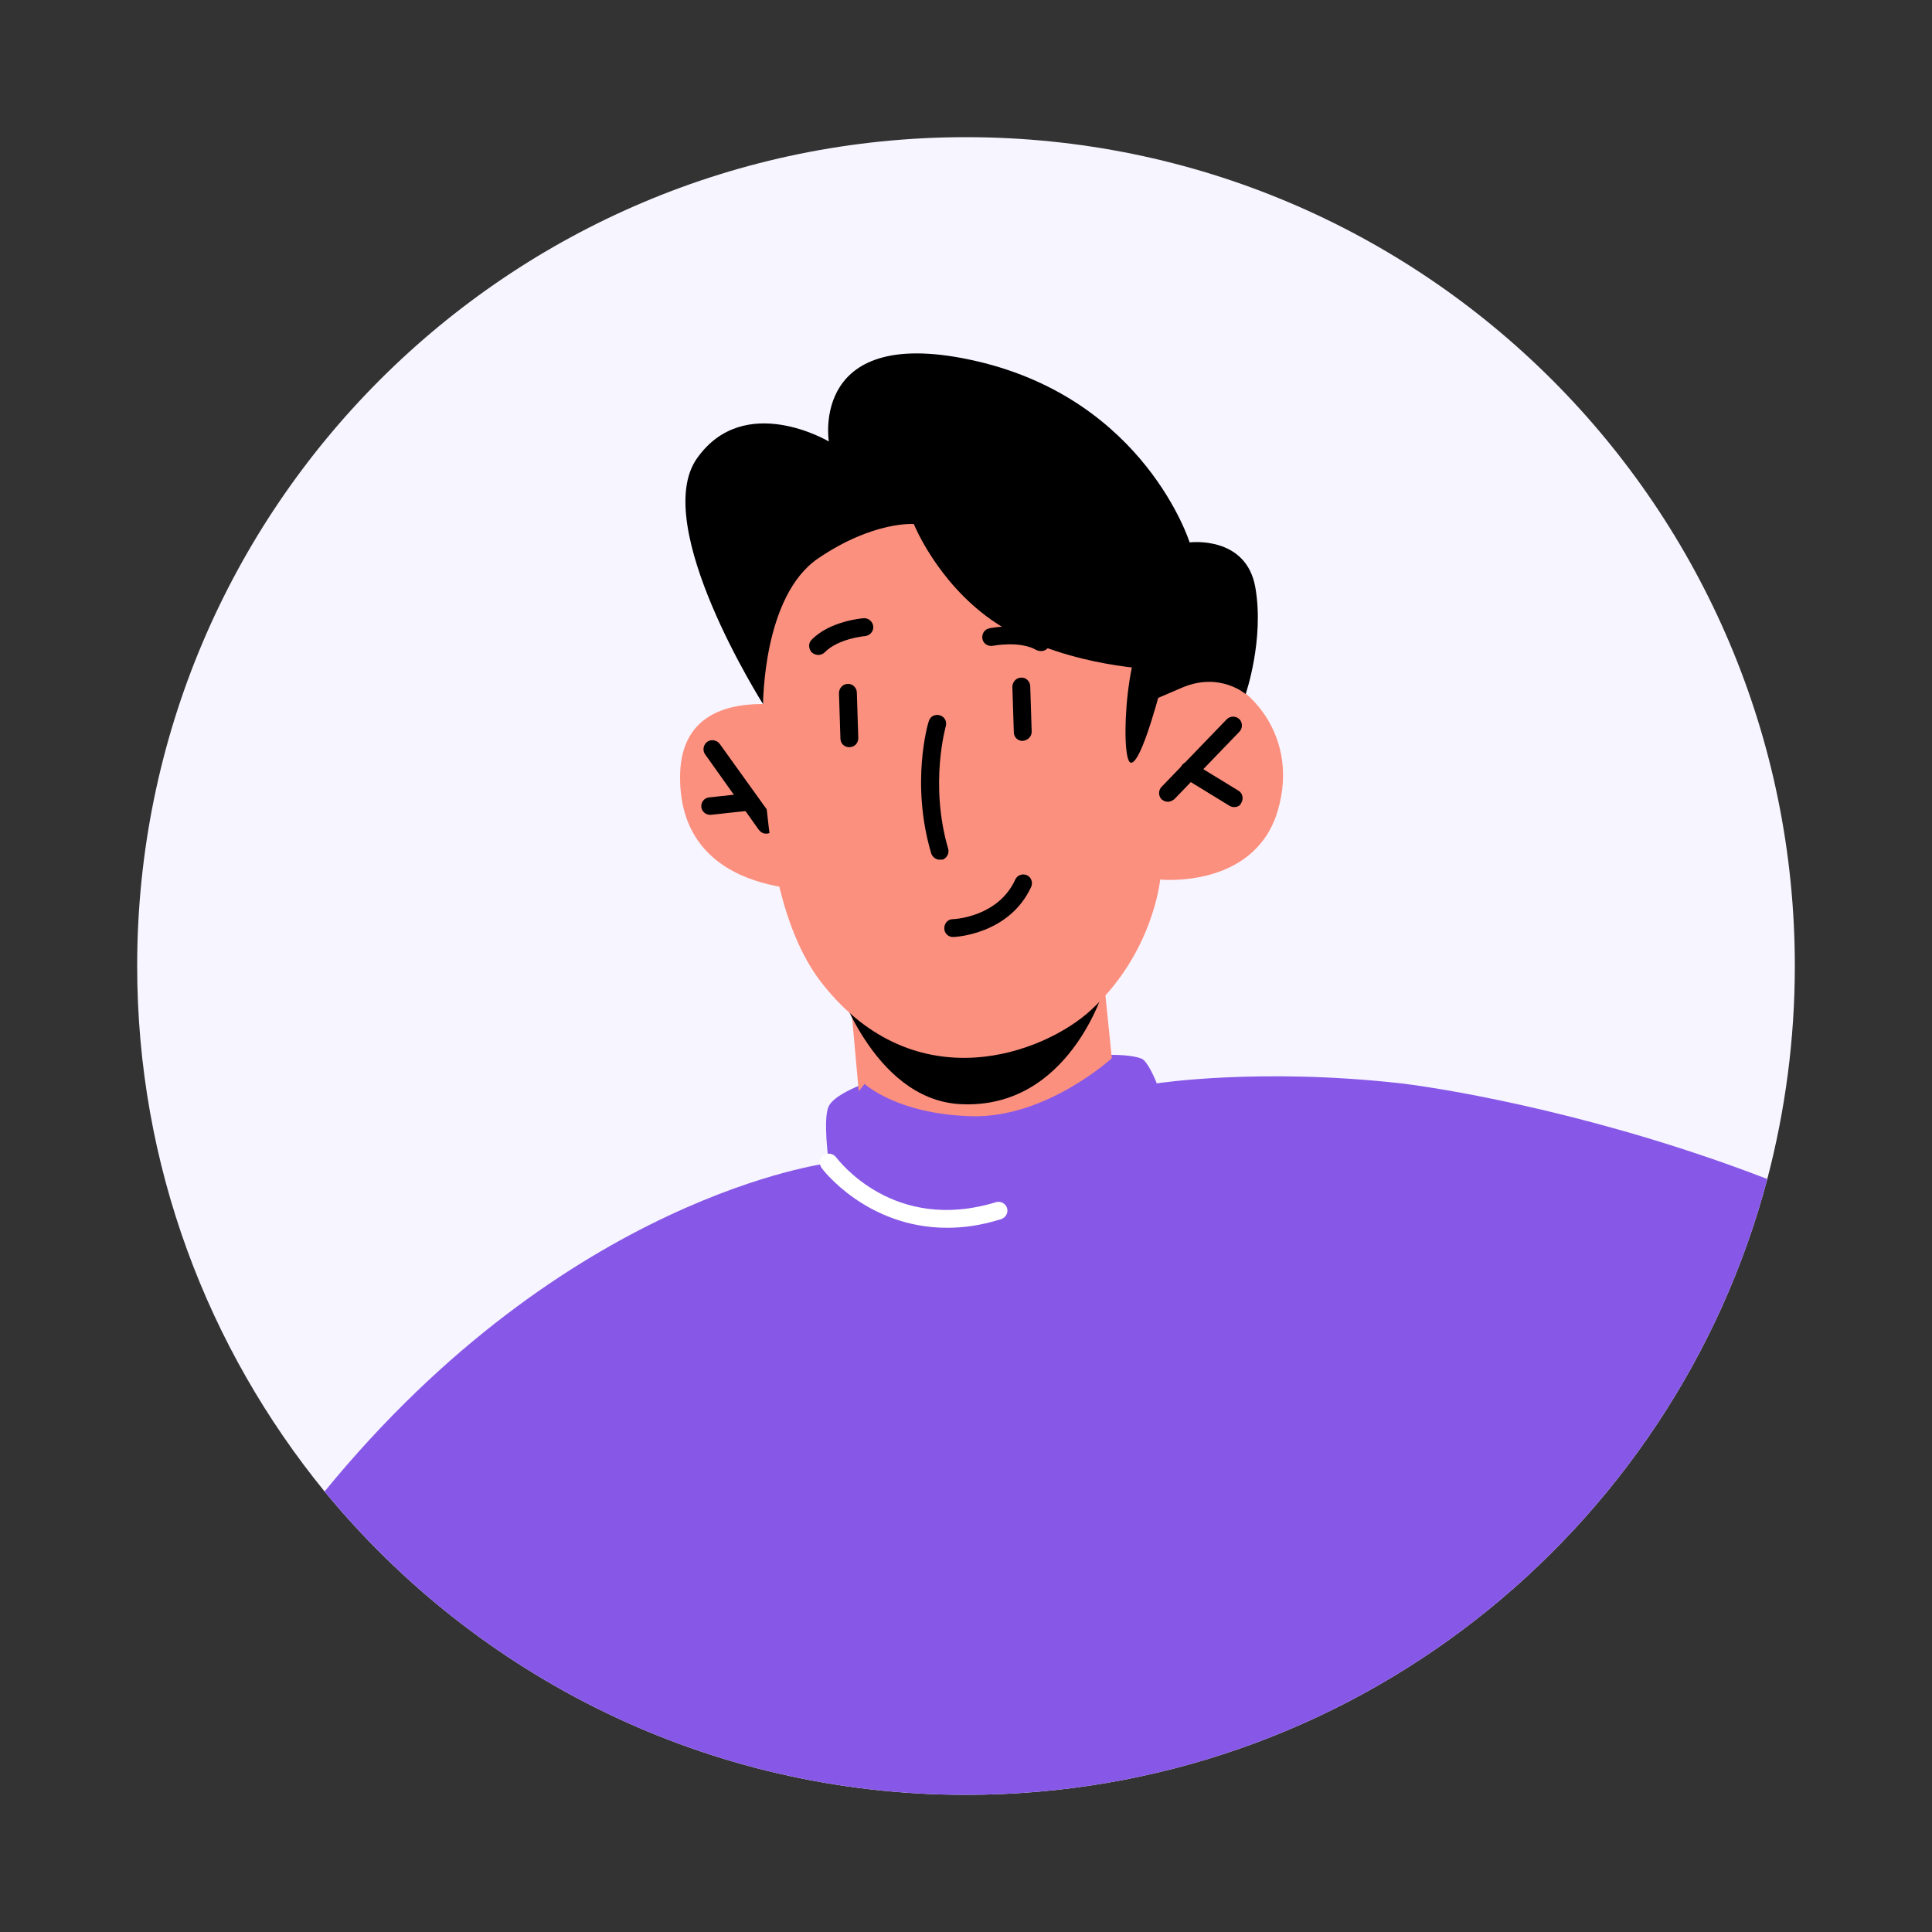 <?xml version="1.0" encoding="utf-8"?>
<!-- Generator: Adobe Illustrator 26.2.1, SVG Export Plug-In . SVG Version: 6.00 Build 0)  -->
<svg version="1.1" id="Capa_1" xmlns="http://www.w3.org/2000/svg" xmlns:xlink="http://www.w3.org/1999/xlink" x="0px" y="0px"
	 viewBox="0 0 400 400" style="enable-background:new 0 0 400 400;" xml:space="preserve">
<rect x="0" y="0" width="400" height="400" fill="#333333" stroke="none"/>
<style type="text/css">
	.st0{fill:#F7F5FF;}
	.st1{fill:#8758E7;}
	.st2{fill:#FC907E;}
	.st3{fill:#FFFFFF;}
</style>
<g>
	<g>
		<path class="st0" d="M371.6,200c0,15.2-2,30-5.7,44.1c-19.4,73.4-86.3,127.5-165.9,127.5c-53.5,0-101.3-24.5-132.8-62.8
			C43,279.1,28.4,241.3,28.4,200c0-94.8,76.8-171.6,171.6-171.6S371.6,105.2,371.6,200z"/>
	</g>
	<g>
		<path class="st1" d="M365.9,244.1c-19.4,73.4-86.3,127.5-165.9,127.5c-53.5,0-101.3-24.5-132.8-62.8c50.2-61.4,104.4-68,104.4-68
			s-1.3-9.3,0-11.8c0.9-1.8,4.3-3.4,6.2-4.2c0.7-0.3,1.2-0.5,1.2-0.5s2.7-0.5,7-1.1c8.6-1.4,23.4-3.5,34.9-4.4
			c3.5-0.3,6.7-0.4,9.3-0.4c2.8,0,5,0.3,6.2,0.8c1.4,0.7,3.1,5.1,3.1,5.1s21.2-3.3,50.6,0C302.3,225.8,333,231.4,365.9,244.1z"/>
	</g>
	<g>
		<g>
			<g>
				<g>
					<path class="st2" d="M171,147.8c0,0-30-9.6-30.2,12.9c-0.2,26.1,30.8,23.5,30.8,23.5L171,147.8z"/>
				</g>
			</g>
		</g>
	</g>
	<g>
		<path d="M158.6,172.6c-0.6,0-1.1-0.3-1.5-0.8L146,156.2c-0.6-0.8-0.4-2,0.4-2.6c0.8-0.6,2-0.4,2.6,0.4l11.2,15.6
			c0.6,0.8,0.4,2-0.4,2.6C159.4,172.5,159,172.6,158.6,172.6z"/>
	</g>
	<g>
		<path d="M147,168.7c-0.9,0-1.7-0.7-1.8-1.6c-0.1-1,0.6-1.9,1.6-2l8.2-0.9c1-0.1,1.9,0.6,2,1.6c0.1,1-0.6,1.9-1.6,2l-8.2,0.9
			C147.1,168.7,147,168.7,147,168.7z"/>
	</g>
	<g>
		<g>
			<g>
				<g>
					<path class="st2" d="M228.7,204.5l3.1,30.3c0,0-11.1,7.4-25.7,9c-19.7,2.2-27.5-8.9-27.5-8.9l-3.2-35.5L228.7,204.5z"/>
				</g>
			</g>
		</g>
	</g>
	<g>
		<g>
			<g>
				<g>
					<path d="M228.7,204.4c0,0-7.2,25.4-29.9,24.2c-18.3-1-25.9-26.2-25.9-26.2L228.7,204.4z"/>
				</g>
			</g>
		</g>
	</g>
	<g>
		<g>
			<g>
				<g>
					<path class="st2" d="M159.5,123.9c0,0-7.5,56.6,10.7,79.7c19.5,24.8,46.2,14.3,55.7,5.5c12.9-11.9,14.3-27,14.3-27
						s19.4,2,24.3-14.1c5.1-16.9-7.9-29-17.5-28.9c-9.6,0.1-10.5,1.9-10.5,1.9l1.2-17.7C237.6,123.4,173.7,64.4,159.5,123.9z"/>
				</g>
			</g>
		</g>
	</g>
	<g>
		<path d="M241.8,166c-0.5,0-0.9-0.2-1.3-0.5c-0.7-0.7-0.7-1.9,0-2.6l13.5-14c0.7-0.7,1.9-0.7,2.6,0c0.7,0.7,0.7,1.9,0,2.6l-13.5,14
			C242.7,165.8,242.2,166,241.8,166z"/>
	</g>
	<g>
		<path d="M255.5,167.1c-0.3,0-0.7-0.1-1-0.3l-9.3-5.7c-0.9-0.5-1.1-1.7-0.6-2.5c0.5-0.9,1.7-1.1,2.5-0.6l9.3,5.7
			c0.9,0.5,1.1,1.7,0.6,2.5C256.8,166.8,256.2,167.1,255.5,167.1z"/>
	</g>
	<g>
		<path d="M211.7,153.4c-1,0-1.8-0.8-1.8-1.8l-0.3-9.4c0-1,0.8-1.9,1.8-1.9c1-0.1,1.9,0.8,1.9,1.8l0.3,9.4
			C213.6,152.5,212.8,153.3,211.7,153.4C211.7,153.4,211.7,153.4,211.7,153.4z"/>
	</g>
	<g>
		<path d="M175.8,154.7c-1,0-1.8-0.8-1.8-1.8l-0.3-9.4c0-1,0.8-1.9,1.8-1.9c1-0.1,1.9,0.8,1.9,1.8l0.3,9.4
			C177.7,153.9,176.9,154.7,175.8,154.7C175.8,154.7,175.8,154.7,175.8,154.7z"/>
	</g>
	<g>
		<path d="M194.6,178c-0.8,0-1.5-0.5-1.8-1.3c-4.3-14.5-0.7-26.9-0.5-27.4c0.3-1,1.3-1.5,2.3-1.2c1,0.3,1.5,1.3,1.2,2.3
			c0,0.1-3.4,11.9,0.5,25.3c0.3,1-0.3,2-1.2,2.3C194.9,177.9,194.7,178,194.6,178z"/>
	</g>
	<g>
		<path d="M169.4,135.6c-0.5,0-0.9-0.2-1.3-0.5c-0.7-0.7-0.8-1.9-0.1-2.6c3.7-3.9,10.5-4.5,10.8-4.5c1-0.1,1.9,0.7,2,1.7
			c0.1,1-0.7,1.9-1.7,2c-0.1,0-5.6,0.5-8.4,3.4C170.4,135.4,169.9,135.6,169.4,135.6z"/>
	</g>
	<g>
		<path d="M215.5,134.8c-0.3,0-0.6-0.1-0.9-0.2c-3.4-2-9-0.9-9-0.9c-1,0.2-2-0.4-2.2-1.4c-0.2-1,0.4-2,1.4-2.2
			c0.3-0.1,6.9-1.4,11.6,1.3c0.9,0.5,1.2,1.6,0.7,2.5C216.8,134.5,216.2,134.8,215.5,134.8z"/>
	</g>
	<g>
		<path d="M240.8,140.7c0,0-4.4,17.7-6.7,17.2c-2.3-0.5-1.1-27.8,5.3-29.5C245.8,126.7,240.8,140.7,240.8,140.7z"/>
	</g>
	<g>
		<path d="M197.3,194c-1,0-1.8-0.8-1.8-1.8c0-1,0.7-1.9,1.8-1.9c0.4,0,9.4-0.5,12.9-8.2c0.4-0.9,1.5-1.3,2.4-0.9
			c0.9,0.4,1.3,1.5,0.9,2.4C209,193.4,197.9,194,197.3,194C197.4,194,197.4,194,197.3,194z"/>
	</g>
	<g>
		<path d="M237.9,138.5c0,0-19.3-0.8-32.7-10.2c-11.3-8-16-19.8-16-19.8s-8.3-0.7-19.8,7.1c-11.5,7.8-11.4,30.2-11.4,30.2
			s-23.5-37-13.7-50.9c9.8-13.9,27.3-3.5,27.3-3.5s-4.1-24.7,30.7-16.6c34.8,8.1,44,37.5,44,37.5s11.7-1.5,13.6,9.3
			c1.9,10.8-2,22.1-2,22.1s-5.3-4.6-13-1.4c-7.7,3.3-7.7,3.3-7.7,3.3L237.9,138.5z"/>
	</g>
	<g>
		<path class="st1" d="M179,224.4c0,0,6.7,6.3,22.2,6.7s29.1-12.1,29.1-12.1l10,18.3l-24.7,15.1l-41.3-3.5v-18.5L179,224.4z"/>
	</g>
	<g>
		<path class="st3" d="M196.1,254.2c-16.7,0-25.9-12.2-26-12.4c-0.6-0.8-0.4-2,0.4-2.6c0.8-0.6,2-0.4,2.6,0.4
			c0.5,0.6,11.9,15.8,33.1,9.3c1-0.3,2,0.3,2.3,1.2c0.3,1-0.3,2-1.2,2.3C203.2,253.7,199.5,254.2,196.1,254.2z"/>
	</g>
</g>
</svg>
